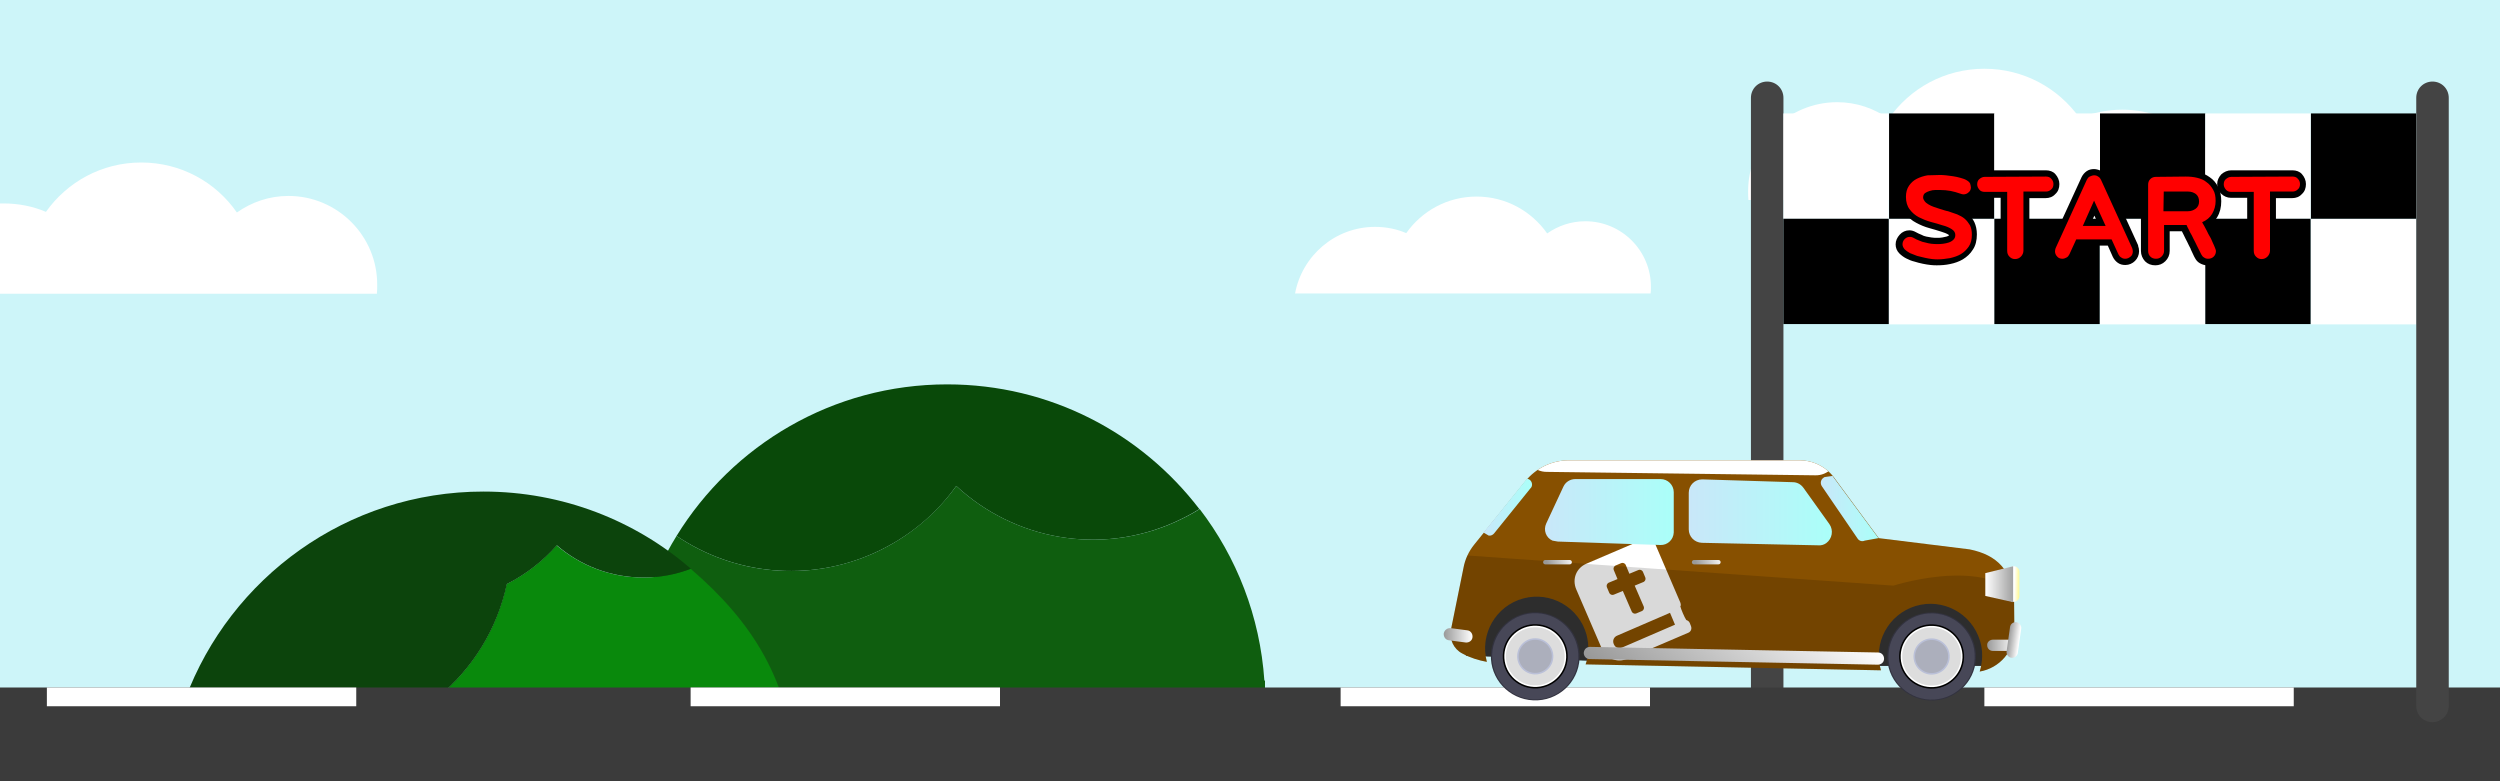 <?xml version="1.0" encoding="utf-8"?>
<!-- Generator: Adobe Illustrator 25.0.0, SVG Export Plug-In . SVG Version: 6.00 Build 0)  -->
<svg version="1.1" id="Layer_1" xmlns="http://www.w3.org/2000/svg" xmlns:xlink="http://www.w3.org/1999/xlink" x="0px" y="0px"
	 viewBox="0 0 800 250" style="enable-background:new 0 0 800 250;" xml:space="preserve">
<style type="text/css">
	.st0{fill:#CDF5F9;}
	.st1{fill:#FFFFFF;}
	.st2{fill:#444444;}
	.st3{fill:#0F5E0F;}
	.st4{fill:#094909;}
	.st5{fill:#09890C;}
	.st6{fill:#0C440C;}
	.st7{fill:#3B3B3B;}
	.st8{display:none;}
	.st9{display:inline;opacity:0.47;fill:url(#SVGID_1_);enable-background:new    ;}
	.st10{fill:#FF0000;}
	.st11{fill:#2D2D2D;}
	.st12{fill:#875000;}
	.st13{clip-path:url(#SVGID_3_);fill:#FFFFFF;}
	.st14{clip-path:url(#SVGID_3_);}
	.st15{opacity:0.15;enable-background:new    ;}
	.st16{fill:url(#SVGID_4_);}
	.st17{fill:url(#SVGID_5_);}
	.st18{fill:url(#SVGID_6_);}
	.st19{fill:#32323F;}
	.st20{fill:#474757;}
	.st21{fill:#DDDDDD;}
	.st22{fill:#BAC0D8;}
	.st23{fill:#ACAFBC;}
	.st24{fill:url(#SVGID_7_);}
	.st25{fill:url(#SVGID_8_);}
	.st26{fill:url(#SVGID_9_);}
	.st27{fill:url(#SVGID_10_);}
	.st28{fill:url(#SVGID_11_);}
	.st29{fill:url(#SVGID_12_);}
	.st30{fill:url(#SVGID_13_);}
	.st31{fill:url(#SVGID_14_);}
	.st32{fill:url(#SVGID_15_);}
</style>
<g>
	<g id="Layer_1_1_">
		<rect class="st0" width="800" height="250"/>
	</g>
	<g id="Layer_3">
		<g>
			<path class="st1" d="M713.8,64c-3-16.5-17.4-28.9-34.7-28.9c-4.8,0-9.4,1-13.6,2.7C658.7,28.2,647.6,22,635,22
				c-12.7,0-23.9,6.3-30.6,16c-4.7-3.3-10.3-5.3-16.5-5.3c-15.7,0-28.5,12.7-28.5,28.5c0,0.9,0,1.9,0.1,2.8H713.8z"/>
		</g>
		<g>
			<path class="st1" d="M414.4,94c2.2-12.1,12.8-21.4,25.6-21.4c3.6,0,7,0.7,10,2c5-7.1,13.2-11.7,22.5-11.7
				c9.4,0,17.6,4.7,22.6,11.8c3.4-2.4,7.6-3.9,12.2-3.9c11.6,0,21,9.4,21,21c0,0.7,0,1.4-0.1,2.1H414.4V94z"/>
		</g>
		<g>
			<path class="st1" d="M92.3,62.7c-6.2,0-11.8,2-16.5,5.3c-6.7-9.7-17.9-16-30.6-16c-12.6,0-23.7,6.2-30.5,15.8
				c-4.2-1.8-8.8-2.7-13.6-2.7c-0.4,0-0.7,0-1.1,0V94h120.6c0.1-0.9,0.1-1.9,0.1-2.8C120.8,75.5,108,62.7,92.3,62.7z"/>
		</g>
	</g>
	<path class="st2" d="M565.5,231.1L565.5,231.1c-2.9,0-5.2-2.3-5.2-5.2V31.3c0-2.9,2.3-5.2,5.2-5.2l0,0c2.9,0,5.2,2.3,5.2,5.2v194.6
		C570.7,228.8,568.4,231.1,565.5,231.1z"/>
	<g>
		<g>
			<path class="st3" d="M306,155.5c-6.4,8.9-15.2,16.4-25.9,21.3c-21.5,9.8-45.4,7-63.6-5.3c-8.4,13.6-13.7,29.4-14.8,46.3h-0.2V250
				h203.3v-32.2h-0.2c-1.4-20.6-8.9-39.5-20.7-54.9c-2.4,1.5-4.9,2.8-7.5,4C352,178,324.4,172.6,306,155.5z"/>
			<path class="st4" d="M303.1,123c-36.6,0-68.7,19.4-86.6,48.5c18.2,12.3,42.2,15.1,63.6,5.3c10.7-4.9,19.5-12.3,25.9-21.3
				c18.4,17.1,46,22.5,70.3,11.4c2.6-1.2,5.1-2.5,7.5-4C365.2,138.6,336,123,303.1,123z"/>
		</g>
		<g>
			<path class="st5" d="M254.6,245.9c-1.9-28-13.6-46.7-33.6-63.9c-4.7,1.8-9.8,2.8-15.2,2.8c-10.6,0-20.2-3.9-27.7-10.3
				c-4.5,5.1-9.9,9.3-16,12.4c-6.2,29-31.9,50.8-62.8,50.8c-15.2,0-29.1-5.3-40.1-14c-3.3,9-5.5,6.9-6.2,16.9l0,0l0,0h203.3l1.2,1.8
				l-0.5,3.8L254.6,245.9z"/>
			<path class="st6" d="M162.2,186.9c6.1-3.1,11.5-7.3,16-12.4c7.4,6.4,17.1,10.3,27.7,10.3c5.4,0,10.5-1,15.2-2.8
				c-17.8-15.4-41-24.7-66.4-24.7c-43.7,0-81,27.6-95.4,66.3c11,8.8,24.9,14,40.1,14C130.3,237.7,156,215.9,162.2,186.9z"/>
		</g>
	</g>
	<g id="Layer_5">
		<rect y="220" class="st7" width="800" height="30"/>
		<rect x="15" y="220" class="st1" width="99" height="6"/>
		<rect x="221" y="220" class="st1" width="99" height="6"/>
		<rect x="429" y="220" class="st1" width="99" height="6"/>
		<rect x="635" y="220" class="st1" width="99" height="6"/>
	</g>
	<g id="Layer_6">
	</g>
	<g id="Layer_8" class="st8">
		
			<linearGradient id="SVGID_1_" gradientUnits="userSpaceOnUse" x1="400" y1="-44" x2="400" y2="-294" gradientTransform="matrix(1 0 0 -1 0 -44)">
			<stop  offset="0" style="stop-color:#666666"/>
			<stop  offset="1" style="stop-color:#333333"/>
		</linearGradient>
		<rect class="st9" width="800" height="250"/>
	</g>
	<g>
		<g>
			<rect x="570.7" y="36.3" class="st1" width="33.7" height="33.7"/>
			<rect x="570.7" y="70" width="33.7" height="33.7"/>
			<rect x="604.5" y="70.1" class="st1" width="33.7" height="33.7"/>
			<rect x="604.5" y="36.3" width="33.7" height="33.7"/>
			<rect x="638.2" y="36.3" class="st1" width="33.7" height="33.7"/>
			<rect x="638.2" y="70" width="33.7" height="33.7"/>
			<rect x="672" y="70.1" class="st1" width="33.7" height="33.7"/>
			<rect x="672" y="36.3" width="33.7" height="33.7"/>
			<rect x="705.7" y="36.3" class="st1" width="33.7" height="33.7"/>
			<rect x="705.7" y="70" width="33.7" height="33.7"/>
			<rect x="739.5" y="70.1" class="st1" width="33.7" height="33.7"/>
			<rect x="739.5" y="36.3" width="33.7" height="33.7"/>
		</g>
		<g>
			<g>
				<g>
					<path class="st10" d="M620,84.1c-0.5,0-1.1,0-1.9-0.1c-0.8-0.1-1.6-0.2-2.4-0.4c-0.9-0.2-1.8-0.4-2.6-0.7
						c-0.9-0.3-1.7-0.6-2.5-1s-1.5-0.9-2-1.4c-0.6-0.7-0.9-1.4-0.9-2.3s0.3-1.7,1-2.4c0.7-0.7,1.5-1.1,2.4-1.1
						c0.6,0,1.1,0.1,1.6,0.4c0.6,0.3,1.2,0.6,1.8,0.9c0.6,0.2,1.2,0.4,1.8,0.6s1.2,0.3,1.8,0.4s1.3,0.1,2,0.1c0.4,0,1,0,1.6-0.1
						s1.1-0.2,1.6-0.3c0.5-0.2,0.8-0.4,1.2-0.7c0.1-0.1,0.3-0.3,0.3-0.8c0-0.3-0.1-0.7-0.7-1c-0.7-0.4-1.6-0.8-2.7-1.1
						c-1.1-0.4-2.4-0.7-3.7-1.1c-1.4-0.4-2.8-0.9-4-1.6c-1.3-0.7-2.3-1.6-3.2-2.7c-0.9-1.2-1.4-2.7-1.4-4.6c0-1.6,0.4-3,1.2-4.1
						c0.7-1.1,1.7-1.9,2.9-2.5c1.1-0.6,2.3-1,3.7-1.2c1.3-0.2,2.6-0.3,3.8-0.3c0.6,0,1.3,0,2.1,0.1s1.6,0.2,2.4,0.3
						c0.8,0.1,1.6,0.3,2.3,0.5c0.8,0.2,1.5,0.5,2.1,0.7c0.6,0.3,1.1,0.7,1.5,1.1c0.4,0.5,0.6,1.2,0.6,2c0,0.9-0.3,1.8-1,2.4
						s-1.5,1-2.4,1c-0.4,0-0.8-0.1-1.3-0.3c-1-0.4-2.1-0.7-3.1-0.9s-2.1-0.3-3.2-0.3c-0.4,0-0.9,0-1.5,0c-0.5,0-1.1,0.1-1.6,0.2
						c-0.4,0.1-0.8,0.3-1.1,0.5c-0.1,0.1-0.2,0.2-0.2,0.6c0,0.1,0,0.3,0.2,0.5c0.2,0.3,0.6,0.5,1,0.8c0.4,0.3,1,0.5,1.5,0.7
						c0.6,0.2,1.2,0.4,1.8,0.6s1.1,0.3,1.6,0.5c0.5,0.1,0.9,0.3,1.2,0.3c1,0.3,2,0.7,3,1.1s1.9,0.9,2.7,1.6c0.8,0.6,1.4,1.5,1.9,2.4
						c0.5,1,0.7,2.1,0.7,3.4c0,1.7-0.4,3.2-1.1,4.4c-0.7,1.1-1.7,2.1-2.9,2.8c-1.1,0.7-2.4,1.1-3.8,1.4
						C622.7,83.9,621.3,84.1,620,84.1z"/>
					<path d="M620.6,56c0.6,0,1.3,0,2.1,0.1s1.5,0.2,2.3,0.3s1.5,0.3,2.3,0.5c0.7,0.2,1.4,0.4,1.9,0.7c0.4,0.2,0.8,0.5,1.1,0.9
						s0.4,0.8,0.4,1.3c0,0.7-0.2,1.3-0.7,1.7c-0.5,0.5-1.1,0.7-1.7,0.7c-0.3,0-0.6-0.1-0.9-0.2c-1.1-0.4-2.2-0.7-3.2-0.9
						c-1.1-0.2-2.2-0.3-3.4-0.3c-0.4,0-0.9,0-1.5,0s-1.2,0.1-1.8,0.3s-1.1,0.4-1.5,0.7s-0.6,0.8-0.6,1.4c0,0.4,0.2,0.8,0.5,1.2
						s0.7,0.7,1.2,1s1.1,0.6,1.7,0.8c0.6,0.2,1.2,0.4,1.8,0.6s1.1,0.3,1.6,0.5c0.5,0.1,0.9,0.3,1.2,0.3c1,0.3,1.9,0.7,2.9,1
						c0.9,0.4,1.7,0.8,2.4,1.4s1.2,1.3,1.7,2.1c0.4,0.8,0.6,1.8,0.6,3c0,1.5-0.3,2.8-1,3.8s-1.5,1.8-2.5,2.4s-2.2,1-3.5,1.3
						c-1.3,0.2-2.6,0.4-3.9,0.4c-0.4,0-1,0-1.8-0.1c-0.7-0.1-1.5-0.2-2.3-0.4c-0.8-0.2-1.7-0.4-2.5-0.6c-0.8-0.3-1.6-0.6-2.3-0.9
						c-0.7-0.4-1.3-0.8-1.7-1.2c-0.4-0.5-0.7-1-0.7-1.6s0.2-1.2,0.7-1.7s1-0.7,1.7-0.7c0.4,0,0.8,0.1,1.1,0.3
						c0.7,0.4,1.3,0.7,1.9,0.9c0.6,0.3,1.3,0.5,1.9,0.6c0.6,0.2,1.3,0.3,1.9,0.4c0.7,0.1,1.4,0.1,2.1,0.1c0.5,0,1,0,1.7-0.1
						c0.6-0.1,1.3-0.2,1.8-0.4c0.6-0.2,1.1-0.5,1.5-0.9s0.6-0.9,0.6-1.5c0-0.8-0.4-1.4-1.2-1.9s-1.7-0.9-2.9-1.2
						c-1.1-0.4-2.4-0.7-3.8-1.1c-1.4-0.4-2.6-0.9-3.8-1.5c-1.1-0.6-2.1-1.4-2.9-2.5c-0.8-1-1.2-2.4-1.2-4c0-1.4,0.3-2.6,1-3.6
						s1.5-1.7,2.5-2.2s2.2-0.9,3.4-1.1C618.2,56.1,619.5,56,620.6,56 M620.6,54c-1.3,0-2.6,0.1-4,0.3c-1.5,0.2-2.8,0.7-4,1.3
						c-1.3,0.7-2.4,1.6-3.2,2.8c-0.9,1.3-1.3,2.9-1.3,4.7c0,2.1,0.5,3.9,1.6,5.2c0.9,1.2,2.1,2.3,3.5,3c1.3,0.7,2.7,1.3,4.2,1.7
						c1.3,0.4,2.6,0.7,3.7,1.1c1,0.3,1.8,0.6,2.4,1c0.1,0.1,0.2,0.1,0.2,0.1l0,0c0,0,0,0,0,0.1c-0.2,0.2-0.5,0.3-0.8,0.4
						c-0.4,0.1-0.9,0.2-1.4,0.3c-0.6,0.1-1.1,0.1-1.5,0.1c-0.7,0-1.3,0-1.9-0.1c-0.6-0.1-1.1-0.2-1.7-0.3c-0.5-0.1-1.1-0.3-1.6-0.6
						c-0.6-0.2-1.1-0.5-1.7-0.8c-0.7-0.4-1.4-0.6-2.1-0.6c-1.2,0-2.3,0.5-3.1,1.4s-1.3,1.9-1.3,3.1c0,1.1,0.4,2.1,1.2,2.9
						c0.6,0.6,1.4,1.2,2.2,1.6s1.7,0.8,2.6,1c0.9,0.3,1.8,0.5,2.7,0.7s1.7,0.3,2.5,0.4s1.5,0.1,2,0.1c1.4,0,2.8-0.1,4.2-0.4
						c1.5-0.3,2.9-0.8,4.1-1.5c1.3-0.8,2.4-1.8,3.2-3.1c0.9-1.3,1.3-3,1.3-4.9c0-1.5-0.3-2.8-0.8-3.9s-1.3-2-2.2-2.7
						c-0.8-0.7-1.8-1.3-2.9-1.7c-1-0.4-2-0.8-3-1.1l0,0l0,0c-0.3-0.1-0.7-0.2-1.2-0.3c-0.5-0.1-1-0.3-1.6-0.5
						c-0.5-0.2-1.1-0.4-1.7-0.6c-0.5-0.2-1-0.4-1.4-0.6c-0.2-0.1-0.4-0.3-0.6-0.4c0.1-0.1,0.3-0.1,0.5-0.2c0.4-0.1,0.9-0.2,1.3-0.2
						c0.6,0,1.1,0,1.5,0c1,0,2,0.1,3,0.3s2,0.5,3,0.8c0.6,0.2,1.1,0.3,1.6,0.3c1.2,0,2.3-0.5,3.2-1.3c0.9-0.9,1.3-1.9,1.3-3.2
						c0-1-0.3-1.9-0.9-2.6c-0.5-0.6-1.1-1.1-1.8-1.4c-0.7-0.3-1.4-0.6-2.3-0.8c-0.8-0.2-1.6-0.4-2.4-0.5c-0.8-0.2-1.7-0.3-2.5-0.3
						C622,54.1,621.3,54,620.6,54L620.6,54z"/>
				</g>
				<g>
					<path class="st10" d="M644.9,83.9c-1,0-1.9-0.4-2.6-1.1c-0.7-0.7-1-1.6-1-2.6V62.4h-6.2c-1,0-1.8-0.3-2.4-1s-1-1.5-1-2.4
						s0.3-1.8,1-2.4c0.7-0.7,1.5-1,2.4-1h19.6c0.9,0,1.8,0.3,2.4,1c0.7,0.7,1,1.5,1,2.4s-0.4,1.8-1,2.4c-0.7,0.7-1.5,1-2.4,1h-6.2
						v17.9c0,1-0.4,1.9-1.1,2.6C646.7,83.5,645.9,83.9,644.9,83.9z"/>
					<path d="M654.7,56.5c0.7,0,1.3,0.2,1.7,0.7c0.5,0.5,0.7,1.1,0.7,1.7c0,0.7-0.2,1.3-0.7,1.7c-0.5,0.5-1.1,0.7-1.7,0.7h-7.2v18.9
						c0,0.7-0.3,1.4-0.8,1.9s-1.1,0.8-1.9,0.8s-1.3-0.3-1.8-0.8s-0.7-1.1-0.7-1.9V61.4h-7.2c-0.7,0-1.3-0.2-1.7-0.7s-0.7-1-0.7-1.7
						s0.2-1.3,0.7-1.7s1-0.7,1.7-0.7L654.7,56.5 M654.7,54.5h-19.6c-1.2,0-2.3,0.5-3.2,1.3c-0.8,0.9-1.3,1.9-1.3,3.1
						c0,1.2,0.4,2.3,1.3,3.1c0.8,0.8,1.9,1.3,3.1,1.3h5.2v16.9c0,1.3,0.5,2.4,1.3,3.3c0.9,0.9,2,1.4,3.3,1.4s2.4-0.5,3.3-1.3
						c0.9-0.9,1.3-2,1.3-3.3V63.4h5.2c1.2,0,2.3-0.4,3.1-1.3c0.9-0.8,1.3-1.9,1.3-3.2c0-1.2-0.5-2.3-1.3-3.2
						C657,54.9,655.9,54.5,654.7,54.5L654.7,54.5z"/>
				</g>
				<g>
					<path class="st10" d="M680.2,83.9c-0.7,0-1.3-0.2-1.9-0.5c-0.5-0.3-1-0.8-1.2-1.4l-1.9-4.2h-10l-1.9,4.2
						c-0.3,0.6-0.7,1.1-1.3,1.5c-0.6,0.3-1.2,0.5-1.8,0.5c-1,0-1.8-0.3-2.4-1c-0.7-0.7-1-1.5-1-2.4c0-0.5,0.1-1,0.3-1.4l10-21.9
						c0.3-0.6,0.7-1.1,1.2-1.4c0.6-0.4,1.2-0.6,1.8-0.6s1.3,0.2,1.8,0.5c0.6,0.4,1,0.8,1.3,1.5l10,21.9c0.2,0.5,0.3,1,0.3,1.4
						c0,0.9-0.3,1.8-1,2.4C682,83.5,681.1,83.9,680.2,83.9z M672.3,71.3l-2.1-4.7l-2.1,4.7H672.3z"/>
					<path d="M670.1,56.1c0.5,0,0.9,0.1,1.3,0.4c0.4,0.2,0.7,0.6,0.9,1l10,21.9c0.1,0.3,0.2,0.7,0.2,1c0,0.7-0.2,1.3-0.7,1.7
						s-1,0.7-1.7,0.7c-0.5,0-0.9-0.1-1.3-0.4c-0.4-0.2-0.7-0.6-0.9-1l-2.2-4.8h-11.3l-2.2,4.8c-0.2,0.4-0.5,0.8-0.9,1
						s-0.8,0.4-1.3,0.4c-0.7,0-1.3-0.2-1.7-0.7c-0.5-0.5-0.7-1.1-0.7-1.7c0-0.3,0.1-0.7,0.2-1l10-21.9c0.2-0.4,0.5-0.8,0.9-1
						C669.2,56.3,669.6,56.1,670.1,56.1 M666.5,72.3h7.3l-3.7-8.1L666.5,72.3 M670.1,54.1c-0.9,0-1.7,0.2-2.4,0.7s-1.2,1.1-1.6,1.9
						l-10,21.8c-0.3,0.6-0.4,1.2-0.4,1.8c0,1.2,0.5,2.3,1.3,3.2c0.9,0.9,1.9,1.3,3.2,1.3c0.9,0,1.6-0.2,2.4-0.7
						c0.7-0.5,1.3-1.1,1.6-1.9l1.6-3.6h8.7l1.6,3.6c0.4,0.8,0.9,1.4,1.6,1.9c0.7,0.5,1.5,0.7,2.4,0.7c1.2,0,2.3-0.5,3.1-1.3
						s1.3-1.9,1.3-3.1c0-0.6-0.1-1.2-0.3-1.7v-0.1v-0.1l-10-21.9c-0.4-0.8-1-1.5-1.7-1.9C671.7,54.4,670.9,54.1,670.1,54.1
						L670.1,54.1z M669.6,70.3l0.6-1.3l0.6,1.3H669.6L669.6,70.3z"/>
				</g>
				<g>
					<path class="st10" d="M706.3,83.9c-0.7,0-1.3-0.2-1.8-0.5c-0.6-0.3-1-0.8-1.3-1.4c-0.1-0.2-0.3-0.5-0.5-1l-0.8-1.7
						c-0.4-0.8-0.7-1.5-1.1-2.3c-0.4-0.8-0.8-1.5-1.1-2.2c-0.3-0.6-0.6-1.2-0.8-1.6c0-0.1-0.1-0.1-0.1-0.2h-5.5v7.3
						c0,1-0.4,1.9-1.1,2.6c-0.7,0.7-1.6,1-2.5,1c-1,0-1.9-0.3-2.5-1c-0.7-0.7-1-1.5-1-2.5V59.1c0-1,0.3-1.9,1-2.5
						c0.7-0.7,1.5-1,2.5-1h9.7c1.3,0,2.7,0.1,3.9,0.4c1.3,0.3,2.4,0.8,3.4,1.5s1.8,1.7,2.4,2.8c0.6,1.1,0.9,2.5,0.9,4.1
						c0,1.7-0.4,3.3-1.2,4.6c-0.6,1.1-1.6,2-2.7,2.6c0,0.1,0.1,0.1,0.1,0.2c0.3,0.5,0.6,1.1,0.9,1.7c0.3,0.6,0.6,1.3,1,1.9
						c0.3,0.7,0.6,1.3,0.9,1.9c0.3,0.6,0.5,1.2,0.7,1.7c0.2,0.6,0.3,1,0.3,1.4c0,1-0.3,1.8-1,2.5C708.1,83.5,707.3,83.9,706.3,83.9z
						 M700.1,66.6c0.8,0,1.4-0.2,1.9-0.6c0.3-0.2,0.6-0.6,0.6-1.5c0-1-0.4-1.4-0.6-1.6c-0.5-0.4-1.1-0.6-1.9-0.6h-6.8v4.3
						C693.3,66.6,700.1,66.6,700.1,66.6z"/>
					<path d="M699.4,56.5c1.3,0,2.5,0.1,3.7,0.4c1.2,0.3,2.2,0.7,3,1.4c0.9,0.6,1.5,1.4,2.1,2.4s0.8,2.2,0.8,3.6
						c0,1.5-0.4,2.9-1.1,4.1c-0.7,1.2-1.8,2.1-3.2,2.7c0.1,0.3,0.3,0.6,0.6,1.1s0.5,1,0.9,1.7c0.3,0.6,0.6,1.3,1,1.9
						s0.6,1.3,0.9,1.9c0.3,0.6,0.5,1.1,0.7,1.6s0.3,0.8,0.3,1c0,0.7-0.2,1.3-0.7,1.8s-1.1,0.7-1.8,0.7c-0.5,0-0.9-0.1-1.3-0.4
						c-0.4-0.2-0.7-0.6-0.9-1c-0.1-0.1-0.2-0.5-0.5-1s-0.5-1.1-0.9-1.8c-0.3-0.7-0.7-1.4-1.1-2.2c-0.4-0.8-0.7-1.5-1.1-2.1
						c-0.3-0.7-0.6-1.2-0.8-1.6s-0.3-0.7-0.3-0.7h-7.2v8.3c0,0.7-0.3,1.3-0.8,1.8s-1.1,0.7-1.8,0.7s-1.3-0.2-1.8-0.7
						s-0.7-1.1-0.7-1.8V59.1c0-0.7,0.2-1.3,0.7-1.8s1.1-0.7,1.8-0.7L699.4,56.5 M692.3,67.6h7.8c1,0,1.8-0.3,2.5-0.8
						s1.1-1.3,1.1-2.3s-0.3-1.8-1-2.4c-0.7-0.5-1.5-0.8-2.5-0.8h-7.8L692.3,67.6 M699.4,54.5h-9.7c-1.3,0-2.4,0.5-3.3,1.3
						c-0.9,0.9-1.3,2-1.3,3.3v21.2c0,1.3,0.5,2.4,1.3,3.3c0.9,0.9,2,1.3,3.3,1.3c1.2,0,2.3-0.4,3.2-1.3s1.4-2,1.4-3.3V74h3.9
						c0.2,0.4,0.4,0.8,0.6,1.2c0.3,0.7,0.7,1.4,1.1,2.2c0.4,0.8,0.7,1.5,1.1,2.2v0.1l0.8,1.7c0.3,0.6,0.4,0.9,0.5,1
						c0.4,0.8,0.9,1.4,1.6,1.8c0.7,0.4,1.5,0.7,2.4,0.7c1.2,0,2.3-0.5,3.2-1.3c0.9-0.9,1.3-2,1.3-3.2c0-0.5-0.1-1-0.4-1.7
						c-0.2-0.5-0.4-1.1-0.7-1.7s-0.6-1.3-0.9-1.9c-0.3-0.7-0.7-1.3-1-2c-0.2-0.4-0.4-0.8-0.6-1.1c0.9-0.7,1.7-1.5,2.3-2.5
						c0.9-1.5,1.3-3.2,1.3-5.1c0-1.7-0.3-3.3-1-4.6s-1.5-2.3-2.7-3.1c-1.1-0.8-2.3-1.3-3.7-1.7C702.2,54.7,700.8,54.5,699.4,54.5
						L699.4,54.5z M694.3,63.3h5.8c0.7,0,1.1,0.2,1.3,0.4c0.1,0.1,0.3,0.2,0.3,0.8c0,0.5-0.2,0.7-0.2,0.7c-0.4,0.3-0.8,0.4-1.3,0.4
						h-5.8L694.3,63.3L694.3,63.3z"/>
				</g>
				<g>
					<path class="st10" d="M723.8,83.9c-1,0-1.9-0.4-2.6-1.1c-0.7-0.7-1-1.6-1-2.6V62.4H714c-1,0-1.8-0.3-2.4-1s-1-1.5-1-2.4
						s0.3-1.8,1-2.4c0.7-0.7,1.5-1,2.4-1h19.6c1,0,1.8,0.3,2.4,1c0.7,0.7,1,1.5,1,2.4s-0.4,1.8-1,2.4c-0.7,0.7-1.5,1-2.4,1h-6.2
						v17.9c0,1-0.4,1.9-1.1,2.6C725.7,83.5,724.8,83.9,723.8,83.9z"/>
					<path d="M733.6,56.5c0.7,0,1.3,0.2,1.7,0.7c0.5,0.5,0.7,1.1,0.7,1.7c0,0.7-0.2,1.3-0.7,1.7c-0.5,0.5-1.1,0.7-1.7,0.7h-7.2v18.9
						c0,0.7-0.3,1.4-0.8,1.9s-1.1,0.8-1.9,0.8s-1.3-0.3-1.8-0.8s-0.7-1.1-0.7-1.9V61.4H714c-0.7,0-1.3-0.2-1.7-0.7s-0.7-1-0.7-1.7
						s0.2-1.3,0.7-1.7s1-0.7,1.7-0.7L733.6,56.5 M733.6,54.5H714c-1.2,0-2.3,0.5-3.2,1.3c-0.8,0.9-1.3,1.9-1.3,3.1
						c0,1.2,0.4,2.3,1.3,3.1c0.8,0.8,1.9,1.3,3.1,1.3h5.2v16.9c0,1.3,0.5,2.4,1.3,3.3c0.9,0.9,2,1.4,3.3,1.4s2.4-0.5,3.3-1.3
						c0.9-0.9,1.3-2,1.3-3.3V63.4h5.2c1.2,0,2.3-0.4,3.1-1.3c0.9-0.8,1.3-1.9,1.3-3.2c0-1.2-0.5-2.3-1.3-3.2
						C735.9,54.9,734.8,54.5,733.6,54.5L733.6,54.5z"/>
				</g>
			</g>
		</g>
		<path class="st2" d="M778.4,231.1L778.4,231.1c-2.9,0-5.2-2.3-5.2-5.2V31.3c0-2.9,2.3-5.2,5.2-5.2l0,0c2.9,0,5.2,2.3,5.2,5.2
			v194.6C783.6,228.8,781.2,231.1,778.4,231.1z"/>
	</g>
</g>
<g id="Premium">
	<g id="premium-mini-red">
		
			<rect x="484.8" y="174.6" transform="matrix(4.205010e-02 -0.999 0.999 4.205010e-02 274.289 686.79)" class="st11" width="21" height="51.5"/>
		<rect x="584.9" y="192.1" class="st11" width="51.5" height="21"/>
		<path class="st12" d="M644.5,191.6c-0.8-9-5.3-14-14.2-15.8l-29.1-3.6l-13.8-18.7c-2.6-3.9-6.9-6.2-11.6-6.2h-73.8
			c-5.4,0-10.5,2.5-13.9,6.7l-16.3,20.2c-1.8,2.2-3,4.8-3.5,7.6l-4,19.7c-0.6,3.1,0.9,6.2,3.6,7.6l0.2,0.1c2.4,1.3,5,2.1,7.7,2.6
			c-2.4-8.8,2.8-17.9,11.6-20.3c8.8-2.4,17.9,2.8,20.3,11.6c0.8,3.1,0.8,6.4-0.3,9.5l94.5,1.9c-2.6-8.7,2.3-17.9,11.1-20.6
			c8.7-2.6,17.9,2.3,20.6,11.1c1,3.2,0.9,6.7-0.1,9.9c6.4-1.1,11.2-6.6,11.1-13.2L644.5,191.6z"/>
		<g>
			<defs>
				<path id="SVGID_2_" d="M644.5,191.6c-0.8-9-5.3-14-14.2-15.8l-29.1-3.6l-13.8-18.7c-2.6-3.9-6.9-6.2-11.6-6.2h-73.8
					c-5.4,0-10.5,2.5-13.9,6.7l-16.3,20.2c-1.8,2.2-3,4.8-3.5,7.6l-4,19.7c-0.6,3.1,0.9,6.2,3.6,7.6l0.2,0.1c2.4,1.3,5,2.1,7.7,2.6
					c-2.4-8.8,2.8-17.9,11.6-20.3c8.8-2.4,17.9,2.8,20.3,11.6c0.8,3.1,0.8,6.4-0.3,9.5l94.5,1.9c-2.6-8.7,2.3-17.9,11.1-20.6
					c8.7-2.6,17.9,2.3,20.6,11.1c1,3.2,0.9,6.7-0.1,9.9c6.4-1.1,11.2-6.6,11.1-13.2L644.5,191.6z"/>
			</defs>
			<clipPath id="SVGID_3_">
				<use xlink:href="#SVGID_2_"  style="overflow:visible;"/>
			</clipPath>
			<path class="st13" d="M537.7,192.8l-8.5-19.8c-0.4-1-1.2-1.3-2.2-0.9l-19.4,8.3c-3.2,1.4-4.6,4.9-3.2,8.2l8.2,19
				c1.4,3.2,4.9,4.6,8.2,3.2l19.4-8.3c0.8-0.3,1.3-1.2,0.9-2.2l-0.4-1c-0.2-0.4-0.5-0.7-1.1-0.9c-0.6-0.9-1.7-3.5-1.9-4.4
				C537.9,193.9,537.9,193.4,537.7,192.8L537.7,192.8z M514.2,187.9c-0.2-0.5,0-1.1,0.5-1.4l2.9-1.2l-1.2-2.9
				c-0.2-0.5,0-1.1,0.5-1.4l1.9-0.8c0.5-0.2,1.1,0,1.4,0.5l1.2,2.9l2.9-1.2c0.5-0.2,1.1,0,1.4,0.5l0.8,1.9c0.2,0.5,0,1.1-0.5,1.4
				l-2.9,1.2l2.9,6.7c0.2,0.5,0,1.1-0.5,1.4l-1.9,0.8c-0.5,0.2-1.1,0-1.4-0.5l-2.9-6.7l-2.9,1.2c-0.5,0.2-1.1,0-1.4-0.5L514.2,187.9
				z M536,199.9l-16.9,7.3c-1.1,0.5-2.2,0.1-2.7-1.1s0.1-2.3,1.1-2.7l16.9-7.3L536,199.9z"/>
			<g class="st14">
				<path class="st15" d="M463.1,177.3l142.8,10.1c0,0,35.6-11.5,43.7,9l-3.4,27.7c0,0-25.2,5.3-28,5.3s-82.6,0.6-87.1,0
					c-4.5-0.6-70-5.3-70-5.3l-7.3-28.3L463.1,177.3z"/>
				<path class="st1" d="M495.3,123l86,1.1c3.9,0,7.1,3.3,7,7.2l-0.2,13.8c0,3.9-3.3,7.1-7.2,7l-86-1.1c-3.9,0-7.1-3.3-7-7.2
					l0.2-13.8C488.2,126.1,491.4,122.9,495.3,123z"/>
			</g>
		</g>
		
			<linearGradient id="SVGID_4_" gradientUnits="userSpaceOnUse" x1="540.375" y1="88.068" x2="586.277" y2="88.068" gradientTransform="matrix(1 0 0 -1 0 252)">
			<stop  offset="0" style="stop-color:#C9E7F9"/>
			<stop  offset="1" style="stop-color:#AAFFF9"/>
		</linearGradient>
		<path class="st16" d="M581.8,174.5l-37.2-0.8c-2.4-0.1-4.2-2-4.2-4.3v-11.7c0-2.4,1.9-4.3,4.3-4.3c0,0,0.1,0,0.1,0l28.9,0.9
			c1.4,0,2.6,0.7,3.4,1.8l8.3,11.6c1.4,2,0.9,4.7-1,6.1C583.7,174.3,582.8,174.6,581.8,174.5z"/>
		
			<linearGradient id="SVGID_5_" gradientUnits="userSpaceOnUse" x1="494.472" y1="88.249" x2="535.615" y2="88.249" gradientTransform="matrix(1 0 0 -1 0 252)">
			<stop  offset="0" style="stop-color:#C9E7F9"/>
			<stop  offset="1" style="stop-color:#AAFFF9"/>
		</linearGradient>
		<path class="st17" d="M498.5,173.3l32.8,1.1c2.3,0.1,4.2-1.7,4.3-4c0,0,0-0.1,0-0.1v-12.8c0-2.3-1.9-4.2-4.2-4.2l0,0h-27.3
			c-1.6,0-3.1,0.9-3.8,2.4l-5.5,11.8c-1,2.1-0.1,4.6,2,5.5C497.4,173.1,497.9,173.2,498.5,173.3z"/>
		
			<linearGradient id="SVGID_6_" gradientUnits="userSpaceOnUse" x1="582.615" y1="89.249" x2="601.131" y2="89.249" gradientTransform="matrix(1 0 0 -1 0 252)">
			<stop  offset="0" style="stop-color:#C9E7F9"/>
			<stop  offset="1" style="stop-color:#AAFFF9"/>
		</linearGradient>
		<path class="st18" d="M601.1,172.2l-4.4,0.8c-0.8,0.4-1.8,0.1-2.3-0.7l-11.4-16.7c-0.6-0.9-0.4-2.1,0.5-2.7
			c0.2-0.2,0.5-0.3,0.8-0.3l2.1-0.3L601.1,172.2z"/>
		
			<ellipse transform="matrix(4.205308e-02 -0.999 0.999 4.205308e-02 260.828 692.005)" class="st19" cx="491.3" cy="210" rx="14.1" ry="14.2"/>
		
			<ellipse transform="matrix(4.205010e-02 -0.999 0.999 4.205010e-02 260.83 692.006)" class="st20" cx="491.3" cy="210" rx="13.8" ry="13.8"/>
		
			<ellipse transform="matrix(4.205010e-02 -0.999 0.999 4.205010e-02 260.83 692.006)" cx="491.3" cy="210" rx="10.3" ry="10.4"/>
		
			<ellipse transform="matrix(4.205010e-02 -0.999 0.999 4.205010e-02 260.83 692.006)" class="st1" cx="491.3" cy="210" rx="9.8" ry="9.9"/>
		
			<ellipse transform="matrix(4.205010e-02 -0.999 0.999 4.205010e-02 260.83 692.006)" class="st21" cx="491.3" cy="210" rx="9.3" ry="9.4"/>
		
			<ellipse transform="matrix(4.205010e-02 -0.999 0.999 4.205010e-02 260.83 692.006)" class="st22" cx="491.3" cy="210" rx="5.8" ry="5.8"/>
		
			<ellipse transform="matrix(4.205010e-02 -0.999 0.999 4.205010e-02 260.83 692.006)" class="st23" cx="491.3" cy="210" rx="5.3" ry="5.3"/>
		
			<ellipse transform="matrix(4.205010e-02 -0.999 0.999 4.205010e-02 382.332 818.73)" class="st19" cx="618.1" cy="210" rx="14.1" ry="14.2"/>
		
			<ellipse transform="matrix(4.205010e-02 -0.999 0.999 4.205010e-02 382.332 818.73)" class="st20" cx="618.1" cy="210" rx="13.8" ry="13.8"/>
		
			<ellipse transform="matrix(4.205010e-02 -0.999 0.999 4.205010e-02 382.332 818.73)" cx="618.1" cy="210" rx="10.3" ry="10.4"/>
		
			<ellipse transform="matrix(4.205010e-02 -0.999 0.999 4.205010e-02 382.332 818.73)" class="st1" cx="618.1" cy="210" rx="9.8" ry="9.9"/>
		
			<ellipse transform="matrix(4.205010e-02 -0.999 0.999 4.205010e-02 382.332 818.73)" class="st21" cx="618.1" cy="210" rx="9.3" ry="9.4"/>
		
			<ellipse transform="matrix(4.205010e-02 -0.999 0.999 4.205010e-02 382.332 818.73)" class="st22" cx="618.1" cy="210" rx="5.8" ry="5.8"/>
		
			<ellipse transform="matrix(4.205010e-02 -0.999 0.999 4.205010e-02 382.332 818.73)" class="st23" cx="618.1" cy="210" rx="5.3" ry="5.3"/>
		
			<linearGradient id="SVGID_7_" gradientUnits="userSpaceOnUse" x1="462.009" y1="48.705" x2="471.2" y2="48.705" gradientTransform="matrix(1 0 0 -1 -2.844527e-03 252.001)">
			<stop  offset="0" style="stop-color:#999999"/>
			<stop  offset="1" style="stop-color:#FFFFFF"/>
		</linearGradient>
		<path class="st24" d="M464.2,201l5.3,0.7c1.1,0.1,1.8,1.1,1.7,2.2l0,0c-0.1,1.1-1.1,1.8-2.2,1.7l-5.3-0.7
			c-1.1-0.1-1.8-1.1-1.7-2.2l0,0C462.2,201.6,463.2,200.9,464.2,201z"/>
		
			<linearGradient id="SVGID_8_" gradientUnits="userSpaceOnUse" x1="966.335" y1="1258.622" x2="975.549" y2="1258.622" gradientTransform="matrix(0.99 -7.000000e-02 -0.13 -0.51 -250.52 889.67)">
			<stop  offset="0" style="stop-color:#999999"/>
			<stop  offset="1" style="stop-color:#FFFFFF"/>
		</linearGradient>
		<path class="st25" d="M542.1,179.2h7.8c0.4,0,0.7,0.3,0.7,0.7v0c0,0.4-0.3,0.7-0.7,0.7h-7.8c-0.4,0-0.7-0.3-0.7-0.7v0
			C541.4,179.5,541.7,179.2,542.1,179.2z"/>
		
			<linearGradient id="SVGID_9_" gradientUnits="userSpaceOnUse" x1="919.166" y1="1265.104" x2="928.38" y2="1265.104" gradientTransform="matrix(0.99 -7.000000e-02 -0.13 -0.51 -250.52 889.67)">
			<stop  offset="0" style="stop-color:#999999"/>
			<stop  offset="1" style="stop-color:#FFFFFF"/>
		</linearGradient>
		<path class="st26" d="M494.5,179.2h7.8c0.4,0,0.7,0.3,0.7,0.7v0c0,0.4-0.3,0.7-0.7,0.7h-7.8c-0.4,0-0.7-0.3-0.7-0.7v0
			C493.8,179.5,494.1,179.2,494.5,179.2z"/>
		
			<linearGradient id="SVGID_10_" gradientUnits="userSpaceOnUse" x1="-2254.999" y1="89.559" x2="-2245.565" y2="89.559" gradientTransform="matrix(10.303 7.600001e-02 -1.381 -0.998 23864.35 470.266)">
			<stop  offset="0" style="stop-color:#999999"/>
			<stop  offset="1" style="stop-color:#FFFFFF"/>
		</linearGradient>
		<path class="st27" d="M508.8,207l92.2,1.8c1.1,0,1.9,0.9,1.9,2v0c0,1.1-0.9,1.9-2,1.9l-92.2-1.8c-1.1,0-1.9-0.9-1.9-2v0
			C506.9,207.8,507.7,207,508.8,207z"/>
		
			<linearGradient id="SVGID_11_" gradientUnits="userSpaceOnUse" x1="635.85" y1="45.484" x2="644.809" y2="45.484" gradientTransform="matrix(1 0 0 -1 0 252)">
			<stop  offset="0" style="stop-color:#999999"/>
			<stop  offset="1" style="stop-color:#FFFFFF"/>
		</linearGradient>
		<path class="st28" d="M637.7,204.7h5.3c1,0,1.8,0.8,1.8,1.8l0,0c0,1-0.8,1.8-1.8,1.8h-5.3c-1,0-1.8-0.8-1.8-1.8l0,0
			C635.8,205.5,636.7,204.7,637.7,204.7z"/>
		
			<linearGradient id="SVGID_12_" gradientUnits="userSpaceOnUse" x1="373.537" y1="430.758" x2="377.176" y2="430.758" gradientTransform="matrix(0.991 0.134 0.134 -0.991 214.643 581.332)">
			<stop  offset="0" style="stop-color:#999999"/>
			<stop  offset="1" style="stop-color:#FFFFFF"/>
		</linearGradient>
		<path class="st29" d="M645.2,199.1L645.2,199.1c1,0.1,1.7,1.1,1.6,2l-1.1,7.8c-0.1,1-1.1,1.7-2,1.6l0,0c-1-0.1-1.7-1.1-1.6-2
			l1.1-7.8C643.3,199.7,644.2,199,645.2,199.1z"/>
		
			<linearGradient id="SVGID_13_" gradientUnits="userSpaceOnUse" x1="642.569" y1="65.12" x2="646.209" y2="65.047" gradientTransform="matrix(1 0 0 -1 0 252)">
			<stop  offset="0.55" style="stop-color:#FFFFFF"/>
			<stop  offset="1" style="stop-color:#FFF994"/>
		</linearGradient>
		<path class="st30" d="M644.4,181.2L644.4,181.2c1,0,1.8,0.8,1.8,1.8v7.8c0,1-0.8,1.8-1.8,1.8l0,0c-1,0-1.8-0.8-1.8-1.8V183
			C642.6,182,643.4,181.2,644.4,181.2z"/>
		
			<linearGradient id="SVGID_14_" gradientUnits="userSpaceOnUse" x1="635.29" y1="65.083" x2="644.249" y2="65.083" gradientTransform="matrix(1 0 0 -1 0 252)">
			<stop  offset="0" style="stop-color:#FFFFFF"/>
			<stop  offset="1" style="stop-color:#A1A1A1"/>
		</linearGradient>
		<polygon class="st31" points="635.3,190.7 644.2,192.7 644.2,181.2 635.3,183.4 		"/>
		
			<linearGradient id="SVGID_15_" gradientUnits="userSpaceOnUse" x1="474.578" y1="89.644" x2="490.208" y2="89.644" gradientTransform="matrix(1 0 0 -1 0 252)">
			<stop  offset="0" style="stop-color:#C9E7F9"/>
			<stop  offset="1" style="stop-color:#AAFFF9"/>
		</linearGradient>
		<path class="st32" d="M488.6,153.2l0.5,0.1c1,0.4,1.4,1.6,1,2.5c-0.1,0.2-0.2,0.3-0.3,0.4l-11.7,14.5c-0.4,0.5-1.1,0.8-1.7,0.7
			l-1.7-1L488.6,153.2z"/>
	</g>
</g>
</svg>
